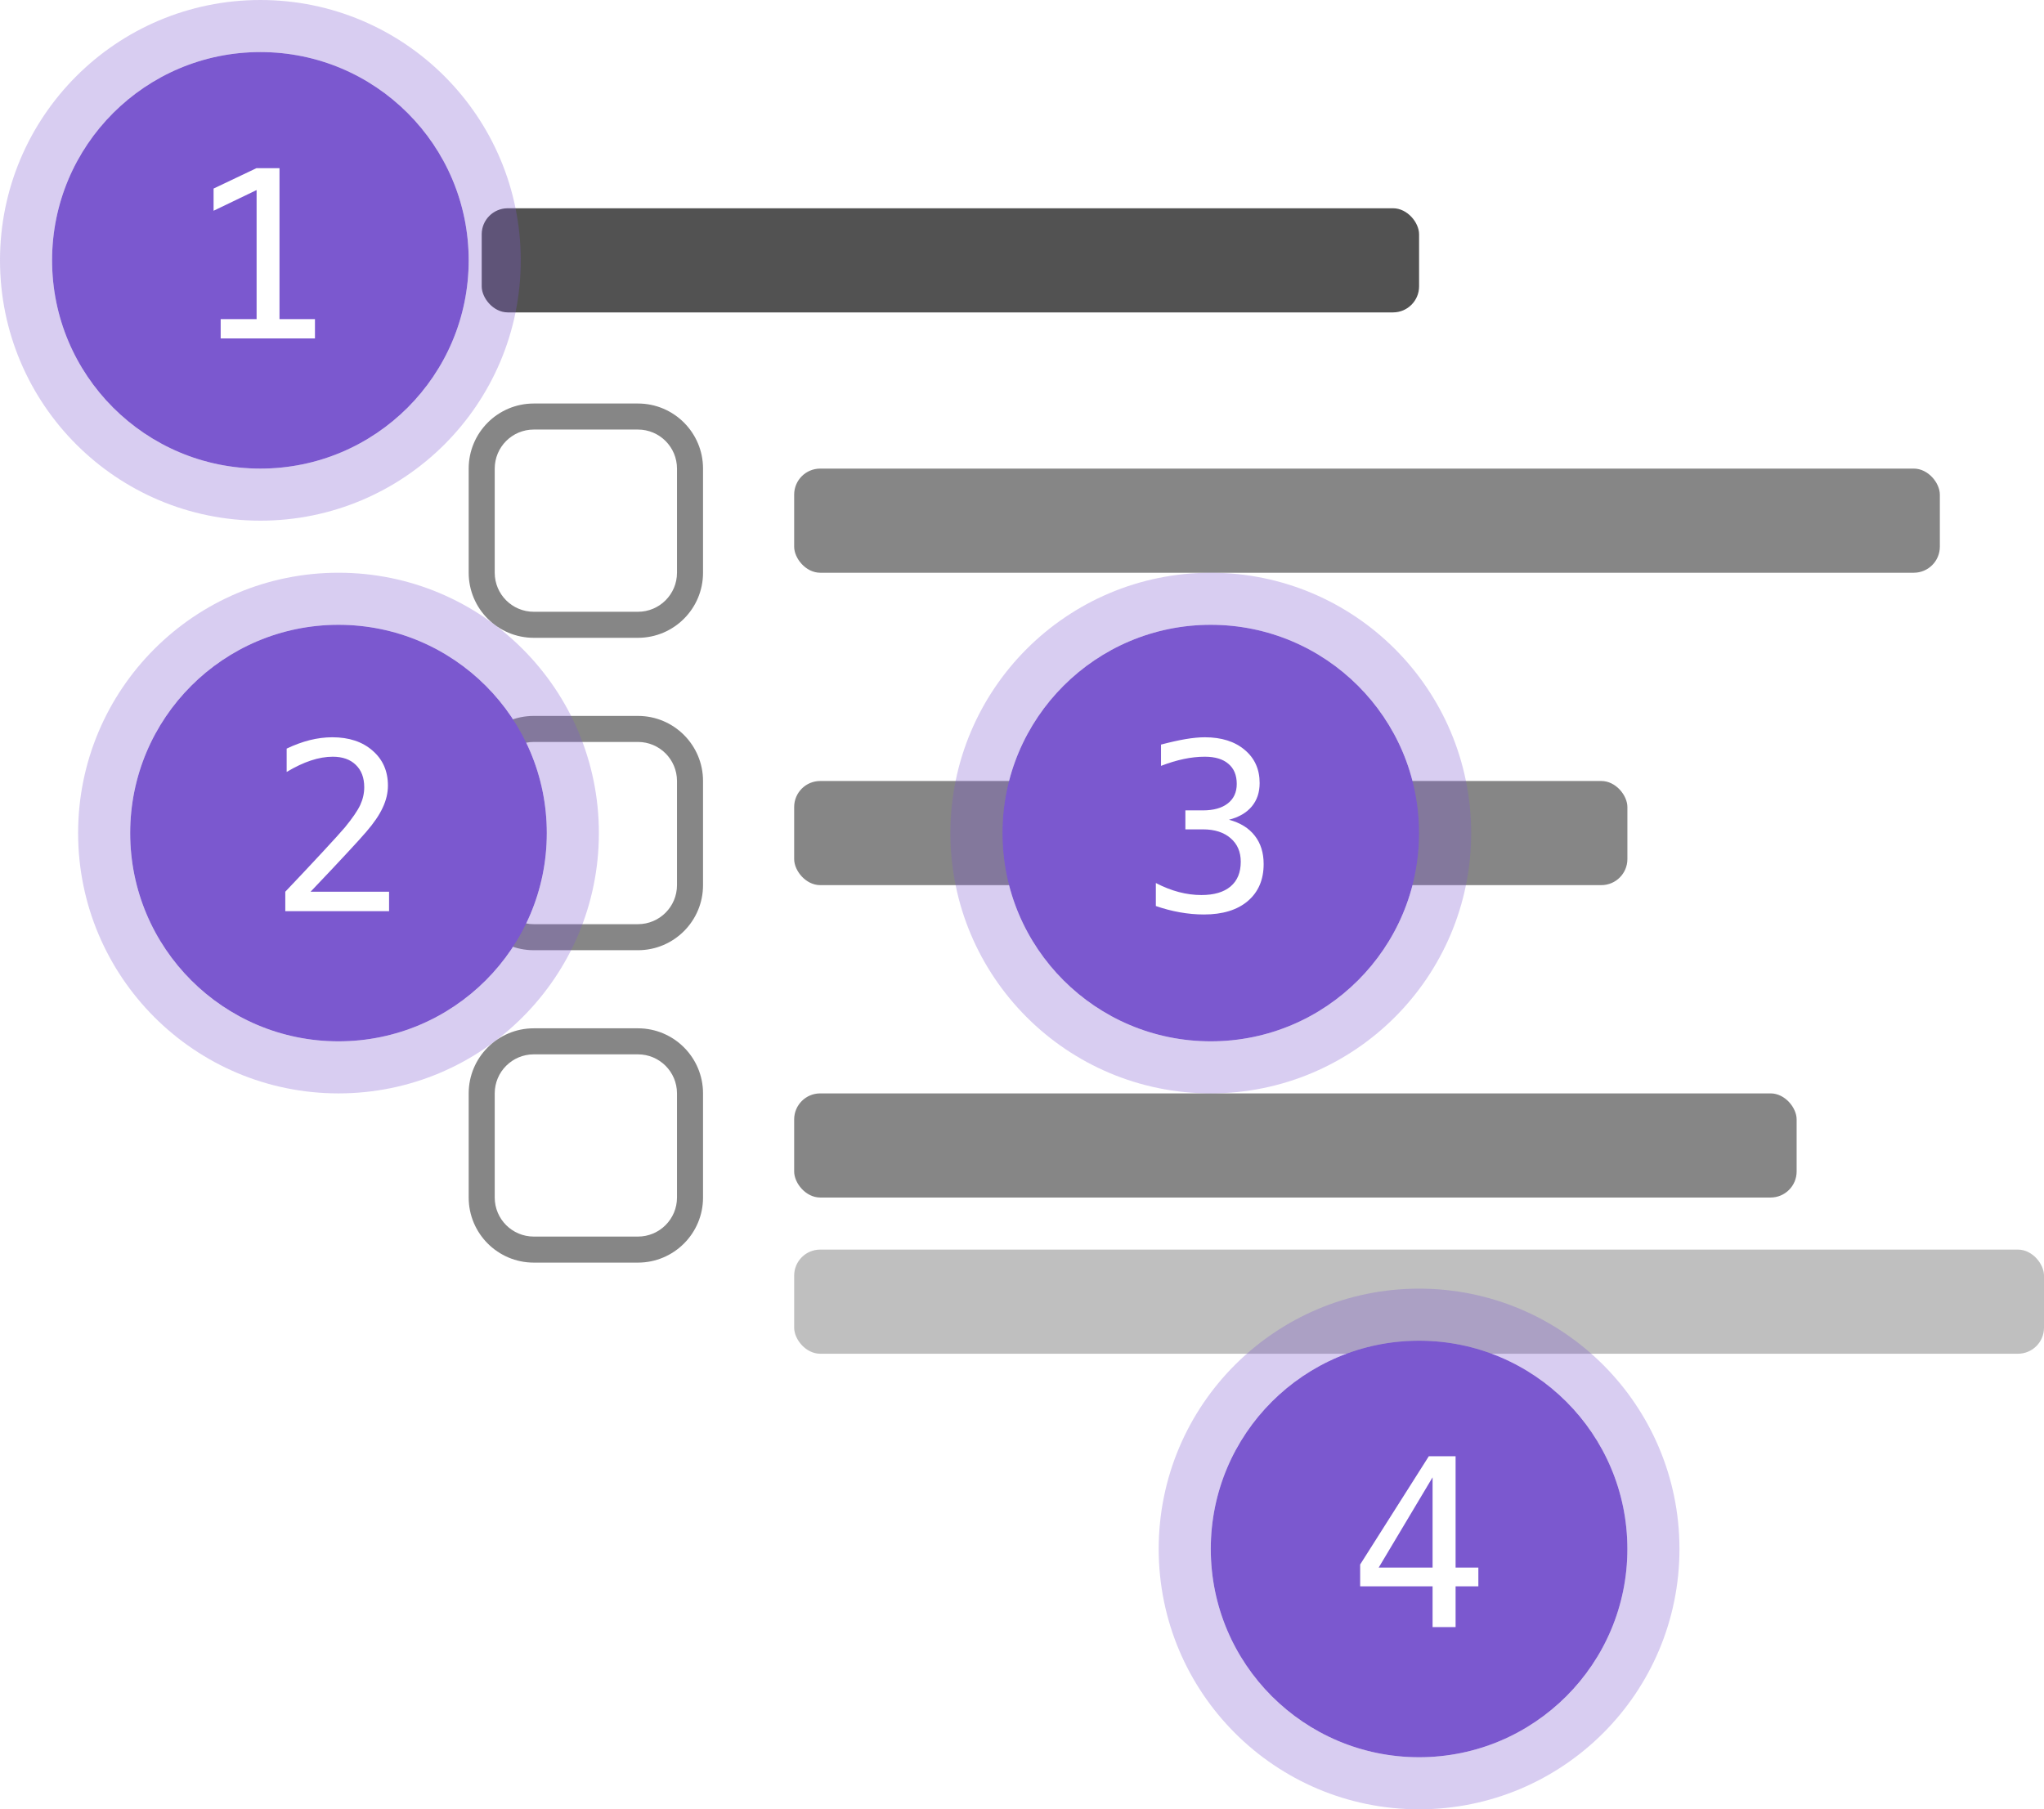 <svg width="157" height="139" viewBox="0 0 157 139" fill="none" xmlns="http://www.w3.org/2000/svg">
<rect width="157" height="139" fill="white"/>
<path d="M37 36C37 33.791 38.791 32 41 32H49C51.209 32 53 33.791 53 36V44C53 46.209 51.209 48 49 48H41C38.791 48 37 46.209 37 44V36Z" fill="white"/>
<path d="M41 33H49V31H41V33ZM52 36V44H54V36H52ZM49 47H41V49H49V47ZM38 44V36H36V44H38ZM41 47C39.343 47 38 45.657 38 44H36C36 46.761 38.239 49 41 49V47ZM52 44C52 45.657 50.657 47 49 47V49C51.761 49 54 46.761 54 44H52ZM49 33C50.657 33 52 34.343 52 36H54C54 33.239 51.761 31 49 31V33ZM41 31C38.239 31 36 33.239 36 36H38C38 34.343 39.343 33 41 33V31Z" fill="#868686"/>
<rect x="61" y="36" width="88" height="8" rx="2" fill="#868686"/>
<path d="M37 84C37 81.791 38.791 80 41 80H49C51.209 80 53 81.791 53 84V92C53 94.209 51.209 96 49 96H41C38.791 96 37 94.209 37 92V84Z" fill="white"/>
<path d="M41 81H49V79H41V81ZM52 84V92H54V84H52ZM49 95H41V97H49V95ZM38 92V84H36V92H38ZM41 95C39.343 95 38 93.657 38 92H36C36 94.761 38.239 97 41 97V95ZM52 92C52 93.657 50.657 95 49 95V97C51.761 97 54 94.761 54 92H52ZM49 81C50.657 81 52 82.343 52 84H54C54 81.239 51.761 79 49 79V81ZM41 79C38.239 79 36 81.239 36 84H38C38 82.343 39.343 81 41 81V79Z" fill="#868686"/>
<rect x="61" y="84" width="77" height="8" rx="2" fill="#868686"/>
<path d="M37 60C37 57.791 38.791 56 41 56H49C51.209 56 53 57.791 53 60V68C53 70.209 51.209 72 49 72H41C38.791 72 37 70.209 37 68V60Z" fill="white"/>
<path d="M41 57H49V55H41V57ZM52 60V68H54V60H52ZM49 71H41V73H49V71ZM38 68V60H36V68H38ZM41 71C39.343 71 38 69.657 38 68H36C36 70.761 38.239 73 41 73V71ZM52 68C52 69.657 50.657 71 49 71V73C51.761 73 54 70.761 54 68H52ZM49 57C50.657 57 52 58.343 52 60H54C54 57.239 51.761 55 49 55V57ZM41 55C38.239 55 36 57.239 36 60H38C38 58.343 39.343 57 41 57V55Z" fill="#868686"/>
<rect x="61" y="60" width="64" height="8" rx="2" fill="#868686"/>
<rect x="61" y="96" width="96" height="8" rx="2" fill="#BFBFBF"/>
<rect x="37" y="16" width="72" height="8" rx="2" fill="#525252"/>
<circle cx="109" cy="119" r="16" fill="#7B58CF"/>
<circle cx="109" cy="119" r="18" stroke="#7B58CF" stroke-opacity="0.3" stroke-width="4"/>
<path d="M110.037 113.495L105.897 120.43H110.037V113.495ZM109.747 111.878H111.804V120.43H113.553V121.871H111.804V125H110.037V121.871H104.474V120.192L109.747 111.878Z" fill="white"/>
<circle cx="93" cy="64" r="16" fill="#7B58CF"/>
<circle cx="93" cy="64" r="18" stroke="#7B58CF" stroke-opacity="0.3" stroke-width="4"/>
<path d="M94.397 62.977C95.259 63.206 95.918 63.613 96.375 64.199C96.832 64.779 97.061 65.506 97.061 66.379C97.061 67.586 96.653 68.535 95.839 69.227C95.03 69.912 93.908 70.255 92.473 70.255C91.869 70.255 91.254 70.199 90.627 70.088C90 69.977 89.385 69.815 88.781 69.605V67.838C89.379 68.148 89.968 68.38 90.548 68.532C91.128 68.685 91.705 68.761 92.279 68.761C93.252 68.761 93.999 68.541 94.52 68.102C95.042 67.662 95.303 67.029 95.303 66.203C95.303 65.441 95.042 64.838 94.52 64.393C93.999 63.941 93.293 63.716 92.402 63.716H91.049V62.257H92.402C93.217 62.257 93.853 62.078 94.31 61.721C94.767 61.363 94.995 60.865 94.995 60.227C94.995 59.553 94.781 59.037 94.353 58.68C93.932 58.316 93.328 58.135 92.543 58.135C92.022 58.135 91.482 58.193 90.926 58.31C90.369 58.428 89.786 58.603 89.177 58.838V57.203C89.886 57.016 90.516 56.875 91.066 56.781C91.623 56.688 92.115 56.641 92.543 56.641C93.82 56.641 94.84 56.963 95.602 57.607C96.369 58.246 96.753 59.096 96.753 60.156C96.753 60.877 96.551 61.477 96.147 61.958C95.748 62.438 95.165 62.778 94.397 62.977Z" fill="white"/>
<circle cx="26" cy="64" r="16" fill="#7B58CF"/>
<circle cx="26" cy="64" r="18" stroke="#7B58CF" stroke-opacity="0.3" stroke-width="4"/>
<path d="M23.855 68.506H29.885V70H21.913V68.506C23.009 67.352 23.967 66.332 24.787 65.447C25.607 64.562 26.173 63.938 26.483 63.575C27.069 62.86 27.465 62.283 27.67 61.844C27.875 61.398 27.977 60.944 27.977 60.481C27.977 59.749 27.761 59.175 27.327 58.759C26.899 58.343 26.311 58.135 25.561 58.135C25.027 58.135 24.468 58.231 23.882 58.425C23.296 58.618 22.675 58.911 22.019 59.304V57.511C22.622 57.224 23.214 57.007 23.794 56.86C24.38 56.714 24.957 56.641 25.525 56.641C26.809 56.641 27.84 56.983 28.619 57.669C29.404 58.349 29.797 59.242 29.797 60.35C29.797 60.912 29.665 61.475 29.401 62.037C29.144 62.6 28.722 63.221 28.136 63.9C27.808 64.281 27.33 64.809 26.703 65.482C26.082 66.156 25.133 67.164 23.855 68.506Z" fill="white"/>
<circle cx="20" cy="20" r="16" fill="#7B58CF"/>
<circle cx="20" cy="20" r="18" stroke="#7B58CF" stroke-opacity="0.3" stroke-width="4"/>
<path d="M16.95 24.515H19.71V14.601L16.405 16.191V14.486L19.692 12.922H21.468V24.515H24.192V26H16.95V24.515Z" fill="white"/>
</svg>
